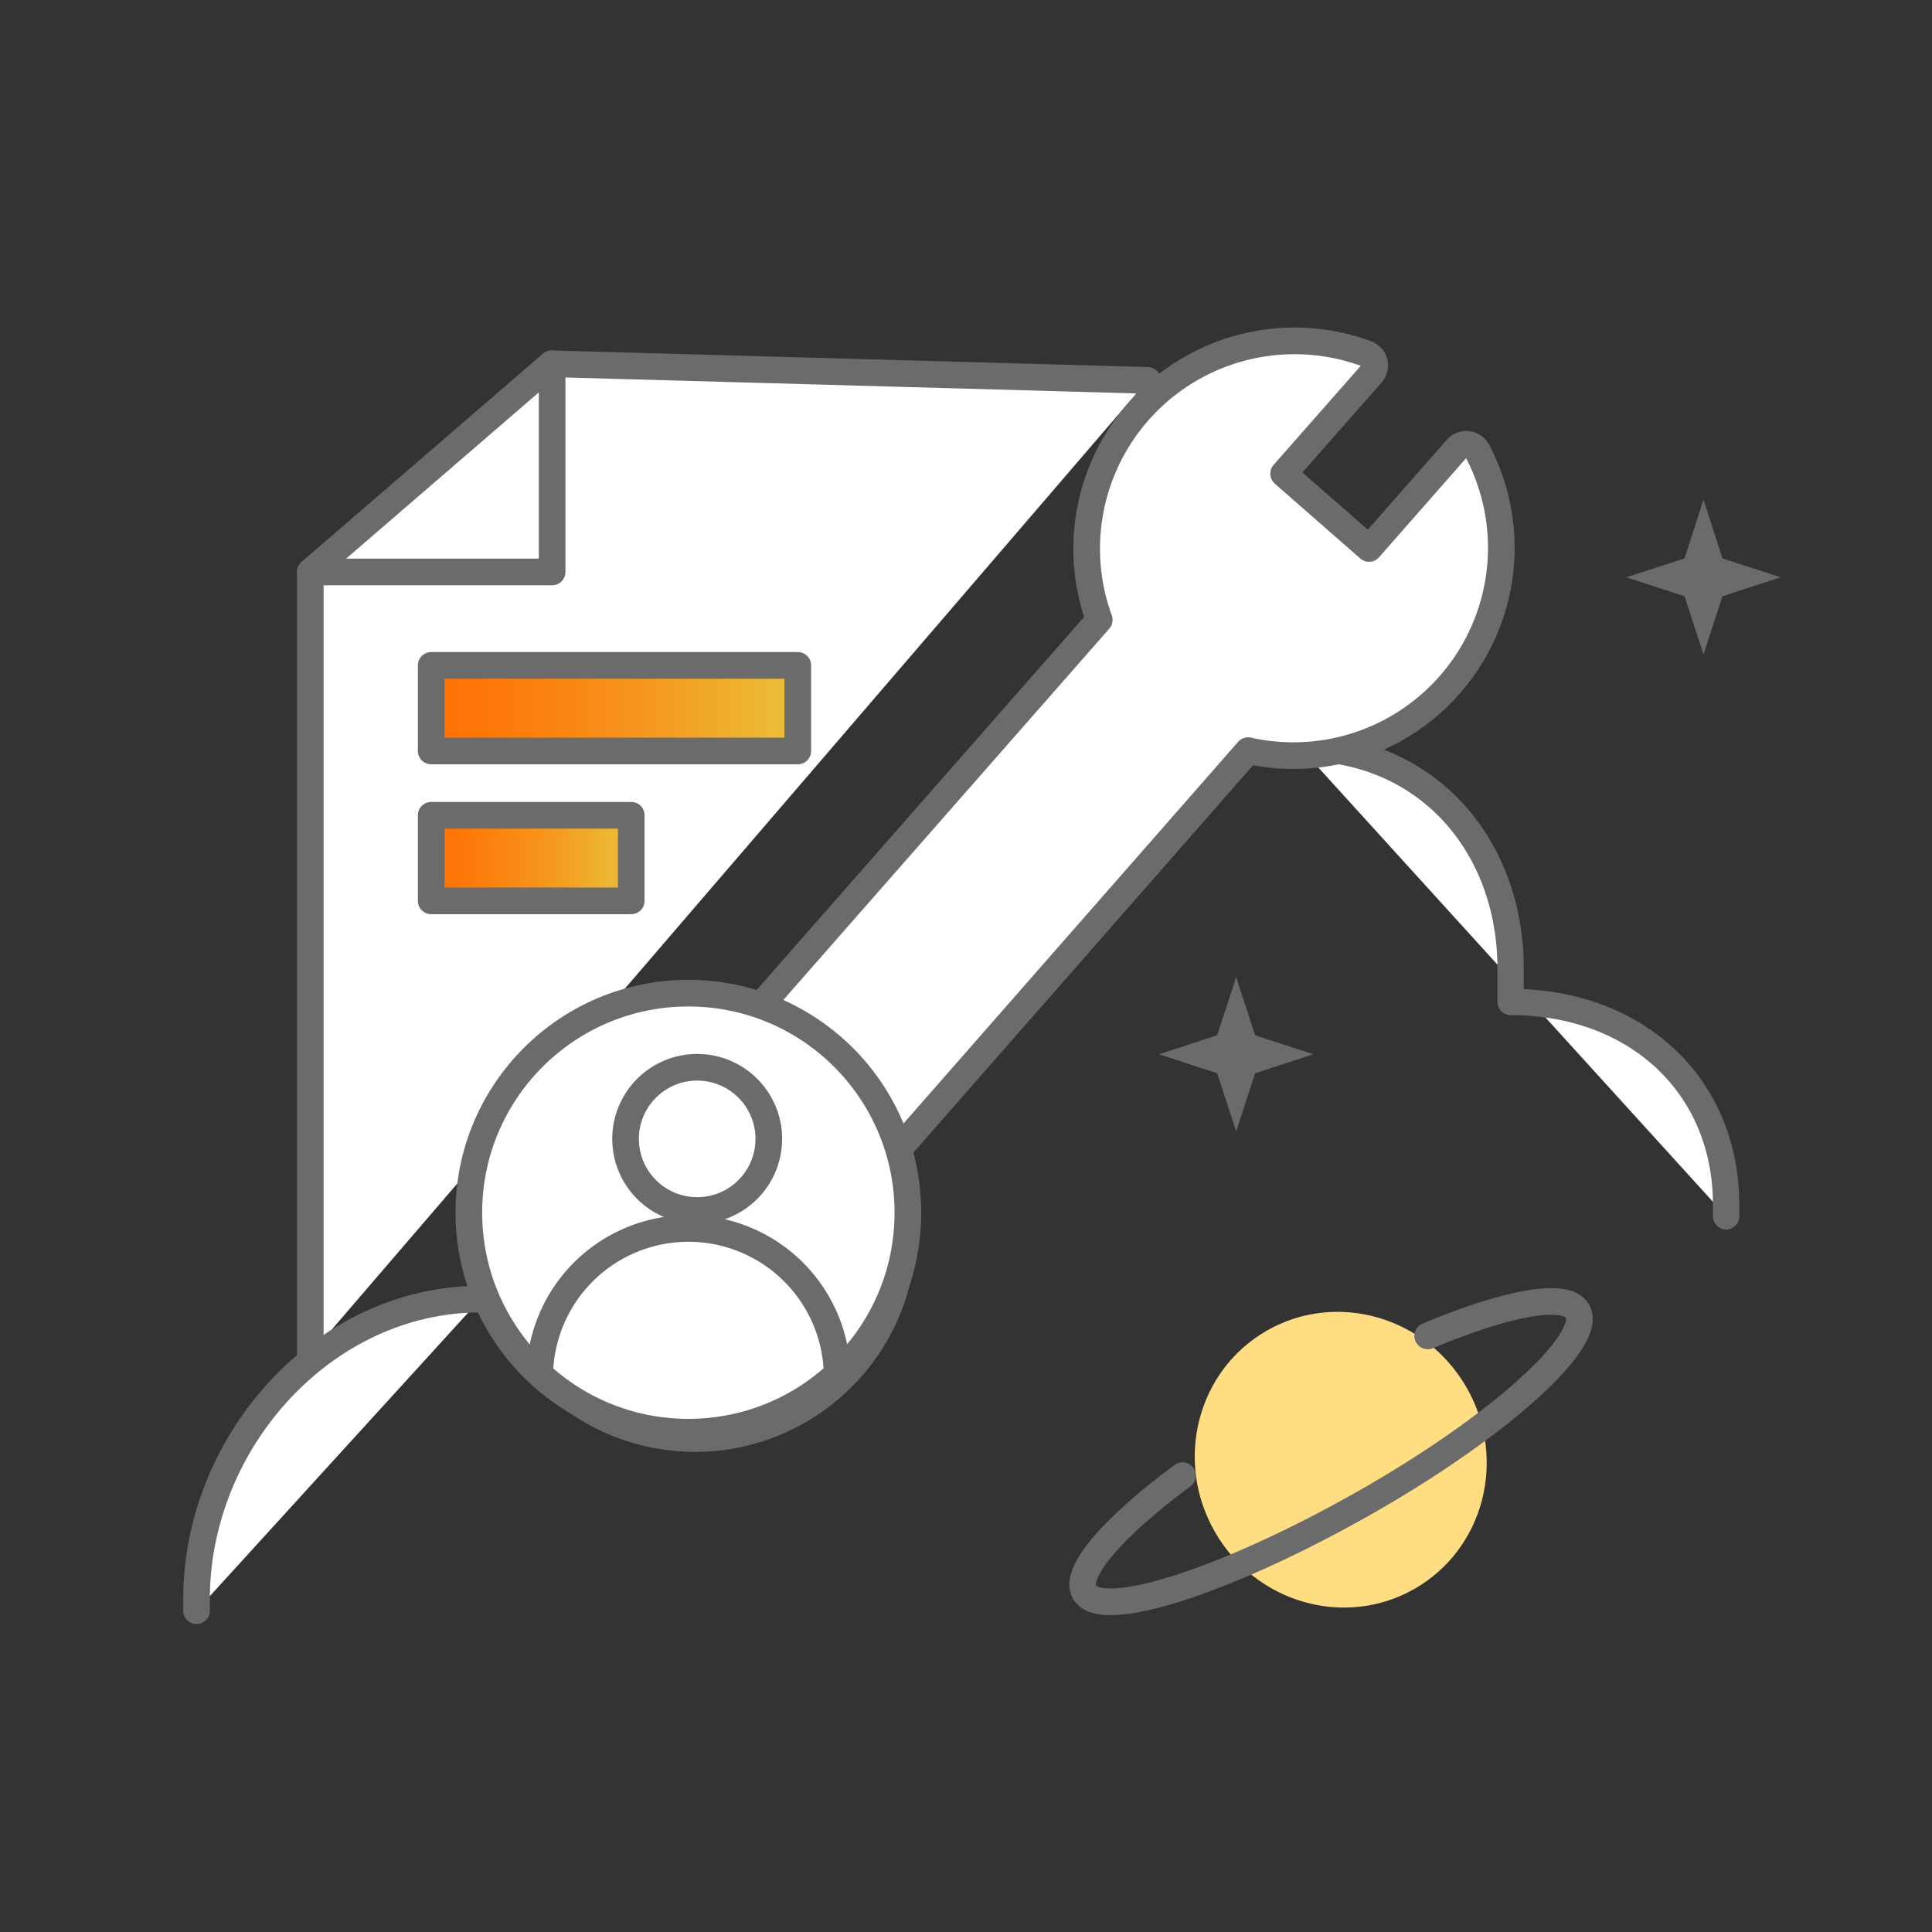 <svg id="Layer_1" data-name="Layer 1" xmlns="http://www.w3.org/2000/svg" xmlns:xlink="http://www.w3.org/1999/xlink" viewBox="0 0 116 116"><rect x="0" y="0" width="116" height="116" fill="#333333" stroke="none"/><defs><style>.cls-1,.cls-2{fill:#fff;}.cls-1,.cls-2,.cls-3{stroke:#6b6b6b;stroke-linecap:round;stroke-linejoin:round;}.cls-1,.cls-3{stroke-width:1.6px;}.cls-2{stroke-width:1.58px;}.cls-3{fill:none;}.cls-4{fill:url(#linear-gradient);}.cls-5{fill:url(#linear-gradient-2);}.cls-6{fill:#6b6b6b;}.cls-7{fill:#ffde83;}</style><linearGradient id="linear-gradient" x1="25.89" y1="42.52" x2="47.9" y2="42.52" gradientUnits="userSpaceOnUse"><stop offset="0" stop-color="#ff7002"/><stop offset="0.2" stop-color="#fd7a09"/><stop offset="0.55" stop-color="#f6941c"/><stop offset="0.99" stop-color="#ebbf3a"/><stop offset="1" stop-color="#ebc03b"/></linearGradient><linearGradient id="linear-gradient-2" x1="25.89" y1="51.52" x2="37.9" y2="51.52" xlink:href="#linear-gradient"/></defs><polyline class="cls-1" points="18.63 81.33 18.63 34.34 33.12 21.84 68.91 22.84"/><path class="cls-2" d="M78.08,44.9c7.58,0,12.62,5.85,12.62,13.26v2h0c7.45,0,12.94,4.92,12.94,12.2v.67"/><path class="cls-1" d="M51.12,82.12a12.43,12.43,0,0,0,2.33-12.54L74.94,45.07a12.48,12.48,0,0,0,13.76-18,.78.78,0,0,0-.58-.39.76.76,0,0,0-.65.25l-5.27,6-5.13-4.49,5.28-6a.8.8,0,0,0,.17-.68.79.79,0,0,0-.47-.52A12.48,12.48,0,0,0,66,37.22L44.49,61.72a12.48,12.48,0,1,0,6.63,20.4Z"/><path class="cls-1" d="M47.5,79a7.66,7.66,0,1,0-10.81.71A7.67,7.67,0,0,0,47.5,79ZM37.1,69.83a6.17,6.17,0,1,1,.58,8.7A6.17,6.17,0,0,1,37.1,69.83Z"/><circle class="cls-1" cx="41.33" cy="72.81" r="13.18"/><circle class="cls-1" cx="41.86" cy="68.38" r="4.3"/><path class="cls-3" d="M50.26,82.39a8.93,8.93,0,0,0-17.85,0"/><path class="cls-1" d="M11.8,96.71V96c0-9.42,7.63-18,17.05-18h0"/><polyline class="cls-3" points="18.63 34.34 33.15 34.34 33.15 21.84"/><rect class="cls-4" x="25.89" y="39.95" width="22.01" height="5.14"/><rect class="cls-3" x="25.89" y="39.95" width="22.01" height="5.14"/><rect class="cls-5" x="25.89" y="48.95" width="12.01" height="5.14"/><rect class="cls-3" x="25.89" y="48.95" width="12.01" height="5.14"/><path class="cls-6" d="M73.08,62.16,69.59,63.3l3.49,1.14,1.14,3.49,1.14-3.49,3.49-1.14-3.49-1.14-1.14-3.49Z"/><path class="cls-6" d="M101.14,33.53l-3.49,1.13,3.49,1.14,1.14,3.49,1.14-3.49,3.49-1.14-3.49-1.13L102.28,30Z"/><ellipse class="cls-7" cx="80.5" cy="87.64" rx="8.71" ry="8.93" transform="translate(-32.86 51.44) rotate(-29.72)"/><path class="cls-3" d="M85.72,80.21c4.77-2,8.35-2.67,9-1.48,1,1.76-4.8,7-13,11.62s-15.6,7-16.6,5.25c-.68-1.19,1.74-3.94,5.88-7"/></svg>